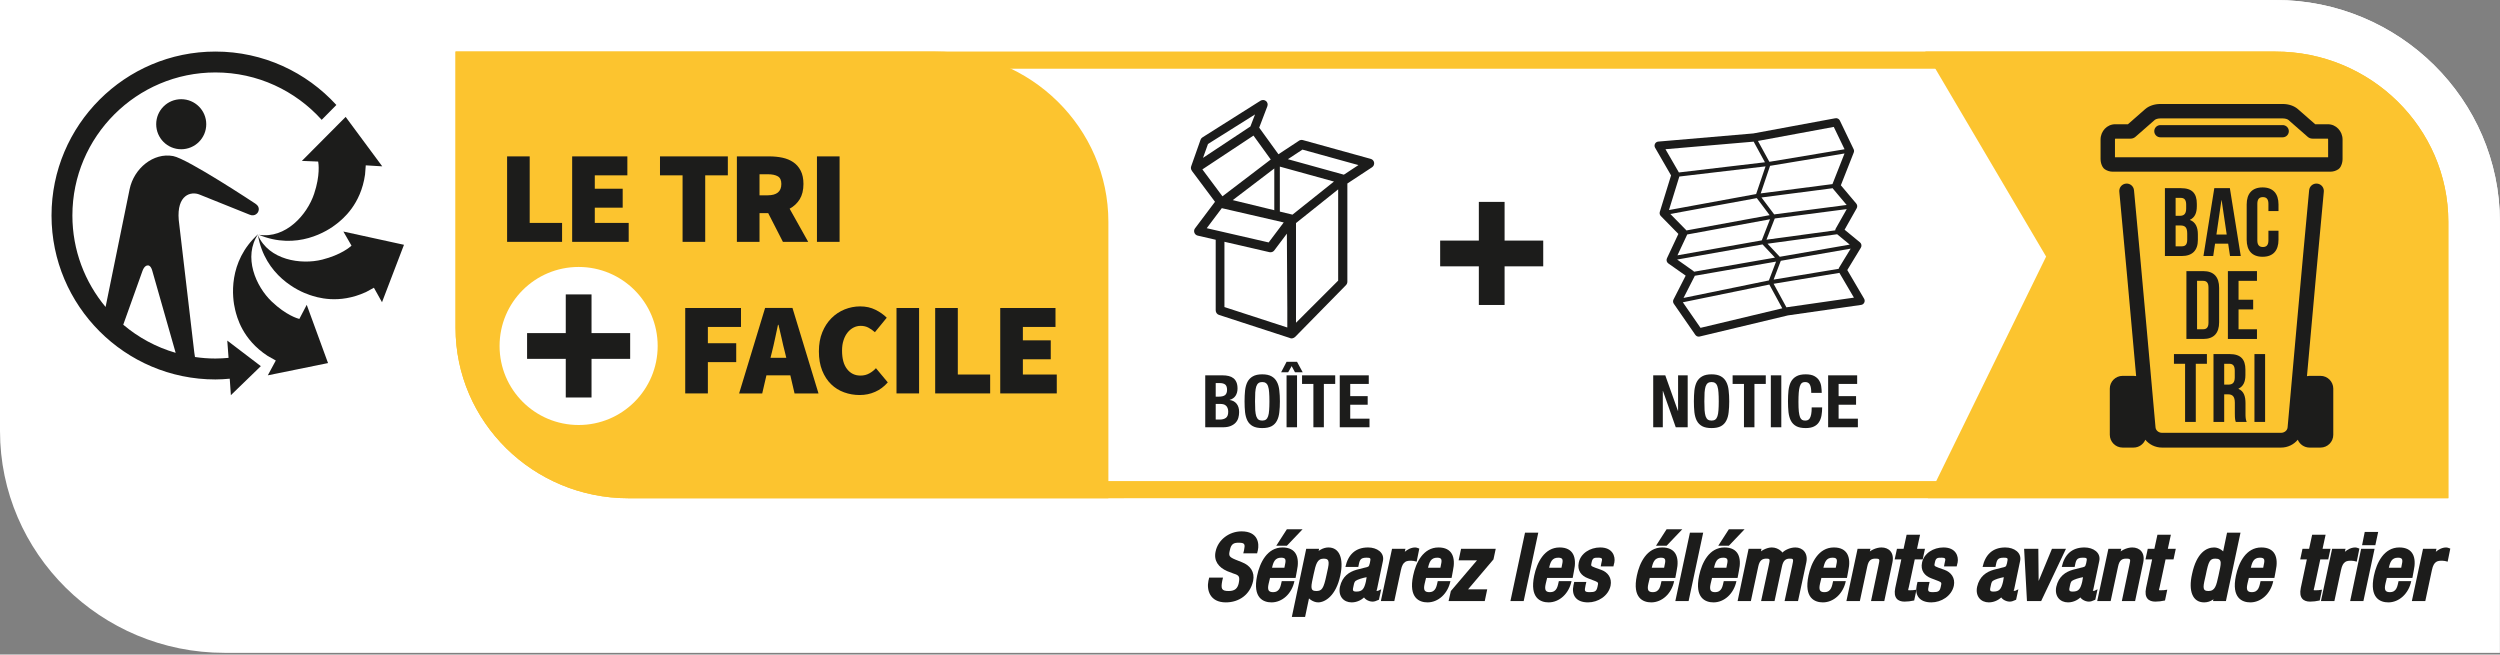<svg width="275" height="72" viewBox="0 0 275 72" fill="none" xmlns="http://www.w3.org/2000/svg">
<rect x="0" y="0" width="275" height="72" fill="#808080" stroke="none"/>
<g clip-path="url(#clip0_47_1556)">
<path d="M24.693 71.812C11.073 71.812 0 60.865 0 47.406V0H250.297C263.911 0 274.99 10.953 274.99 24.406V71.812" fill="white"/>
<path d="M24.693 60.474C11.073 60.474 0 49.526 0 36.068V0H250.297C263.911 0 274.99 10.948 274.99 24.406V60.474" fill="white"/>
<path d="M250.297 5.672H50.109V36.068C50.109 46.401 58.641 54.807 69.13 54.807L269.323 54.802V24.412C269.323 14.078 260.786 5.672 250.297 5.672Z" fill="white"/>
<path d="M267.432 52.917H69.13C59.682 52.917 52 45.359 52 36.068V7.562L250.297 7.557C259.745 7.557 267.432 15.12 267.432 24.412V52.917ZM250.297 5.672H50.109V36.068C50.109 46.401 58.641 54.807 69.13 54.807L269.318 54.802V24.412C269.318 14.078 260.786 5.672 250.297 5.672Z" fill="#FCC42F"/>
<path d="M169.755 29.297H165.505V33.547H162.672V29.297H158.417V26.464H162.672V22.208H165.505V26.464H169.755" fill="#1C1C1B"/>
<path d="M212.063 54.802L225.073 28.224L211.781 5.672H250.297C260.786 5.672 269.318 14.078 269.318 24.406V54.802" fill="#FCC42F"/>
<path d="M250.297 7.557H215.088L227.219 28.146L215.094 52.917H267.432V24.406C267.432 15.12 259.745 7.557 250.297 7.557Z" fill="#FCC42F"/>
<path d="M255.255 41.344H254.052C253.953 41.344 253.859 41.354 253.766 41.375C254.328 35.115 255.198 25.458 255.62 21.083C255.661 20.636 255.333 20.24 254.891 20.198C254.432 20.151 254.047 20.485 254.005 20.927C253.359 27.646 251.651 46.828 251.635 47.021C251.604 47.349 251.286 47.609 250.917 47.609H237.823C237.453 47.609 237.141 47.349 237.109 47.021C237.089 46.828 235.385 27.646 234.74 20.927C234.698 20.485 234.307 20.151 233.854 20.198C233.406 20.24 233.083 20.636 233.125 21.083C233.542 25.453 234.417 35.109 234.974 41.37C234.88 41.354 234.786 41.344 234.688 41.344H233.49C232.708 41.344 232.078 41.974 232.078 42.75V47.823C232.078 48.599 232.708 49.234 233.49 49.234H234.688C235.271 49.234 235.776 48.875 235.984 48.37C236.417 48.896 237.078 49.234 237.823 49.234H250.917C251.661 49.234 252.323 48.896 252.755 48.37C252.964 48.875 253.469 49.234 254.052 49.234H255.255C256.031 49.234 256.661 48.604 256.661 47.828V42.755C256.661 41.979 256.031 41.344 255.255 41.344Z" fill="#1C1C1B"/>
<path d="M239.318 24.802V27.094H239.99C240.38 27.094 240.594 26.917 240.594 26.36V25.708C240.594 25.016 240.37 24.802 239.839 24.802H239.318ZM239.318 21.766V23.74H239.776C240.214 23.74 240.479 23.547 240.479 22.948V22.531C240.479 22 240.297 21.766 239.88 21.766H239.318ZM241.651 22.417V22.682C241.651 23.448 241.417 23.932 240.896 24.177V24.198C241.521 24.443 241.766 24.995 241.766 25.787V26.391C241.766 27.542 241.161 28.162 239.99 28.162H238.141V20.698H239.911C241.13 20.698 241.651 21.266 241.651 22.417Z" fill="#1C1C1B"/>
<path d="M243.807 25.797H244.937L244.38 22.021H244.359L243.807 25.797ZM246.484 28.162H245.302L245.099 26.807H243.656L243.453 28.162H242.38L243.573 20.698H245.286" fill="#1C1C1B"/>
<path d="M250.635 25.38V26.37C250.635 27.568 250.036 28.245 248.885 28.245C247.734 28.245 247.135 27.568 247.135 26.37V22.49C247.135 21.297 247.734 20.615 248.885 20.615C250.036 20.615 250.635 21.297 250.635 22.49V23.214H249.526V22.417C249.526 21.88 249.292 21.682 248.917 21.682C248.547 21.682 248.307 21.88 248.307 22.417V26.448C248.307 26.979 248.547 27.172 248.917 27.172C249.292 27.172 249.526 26.979 249.526 26.448V25.38" fill="#1C1C1B"/>
<path d="M241.677 30.891V36.219H242.338C242.708 36.219 242.932 36.031 242.932 35.495V31.615C242.932 31.083 242.708 30.891 242.338 30.891H241.677ZM240.505 29.823H242.359C243.531 29.823 244.104 30.474 244.104 31.667V35.443C244.104 36.636 243.531 37.286 242.359 37.286H240.505" fill="#1C1C1B"/>
<path d="M246.24 32.969H247.849V34.036H246.24V36.219H248.266V37.286H245.068V29.823H248.266V30.891H246.24" fill="#1C1C1B"/>
<path d="M239.135 38.948H242.76V40.016H241.536V46.411H240.359V40.016H239.135" fill="#1C1C1B"/>
<path d="M244.661 40.016V42.307H245.12C245.557 42.307 245.823 42.115 245.823 41.521V40.781C245.823 40.25 245.641 40.016 245.224 40.016H244.661ZM245.938 46.411C245.875 46.219 245.833 46.099 245.833 45.495V44.323C245.833 43.63 245.599 43.375 245.068 43.375H244.661V46.411H243.484V38.948H245.255C246.474 38.948 246.995 39.516 246.995 40.667V41.25C246.995 42.021 246.75 42.51 246.229 42.755V42.776C246.813 43.021 247.005 43.578 247.005 44.354V45.505C247.005 45.87 247.016 46.135 247.135 46.411" fill="#1C1C1B"/>
<path d="M247.99 46.411H249.161V38.948H247.99V46.411Z" fill="#1C1C1B"/>
<path d="M256.094 17.302H232.646V15.354C232.646 15.287 232.677 15.255 232.672 15.25H234.37C234.563 15.25 234.745 15.182 234.891 15.057L237.021 13.193C237.115 13.115 237.344 13.026 237.635 13.026H251.104C251.396 13.026 251.63 13.115 251.724 13.193L253.854 15.057C254 15.182 254.182 15.25 254.375 15.25H256.073C256.063 15.255 256.094 15.287 256.094 15.354V17.302ZM256.073 13.667H254.672L252.766 12C252.359 11.646 251.755 11.438 251.104 11.438H237.635C236.99 11.438 236.385 11.646 235.974 12L234.073 13.667H232.672C231.781 13.667 231.062 14.422 231.062 15.354V17.495C231.062 17.792 231.135 18.088 231.281 18.344C231.344 18.458 231.427 18.552 231.536 18.625C231.797 18.797 232.094 18.885 232.401 18.885H256.344C256.646 18.885 256.948 18.797 257.208 18.625C257.313 18.552 257.401 18.458 257.464 18.344C257.604 18.088 257.682 17.792 257.682 17.495V15.354C257.682 14.422 256.958 13.667 256.073 13.667Z" fill="#1C1C1B"/>
<path d="M251.099 13.761H237.641C237.271 13.761 236.969 14.063 236.969 14.432C236.969 14.802 237.271 15.104 237.641 15.104H251.099C251.469 15.104 251.771 14.802 251.771 14.432C251.771 14.063 251.469 13.761 251.099 13.761Z" fill="#1C1C1B"/>
<path d="M102.896 5.672H50.109V36.068C50.109 46.401 58.641 54.807 69.13 54.807H121.922V24.412C121.922 14.078 113.385 5.672 102.896 5.672Z" fill="#FCC42F"/>
<path d="M63.651 29.365C58.844 29.365 54.953 33.255 54.953 38.057C54.953 42.859 58.844 46.75 63.651 46.75C68.453 46.75 72.344 42.859 72.344 38.057C72.344 33.255 68.453 29.365 63.651 29.365Z" fill="white"/>
<path d="M69.318 39.474H65.068V43.724H62.234V39.474H57.979V36.641H62.234V32.385H65.068V36.641H69.318" fill="#1C1C1B"/>
<path d="M55.781 26.604V17.203H58.266V24.521H61.828V26.604" fill="#1C1C1B"/>
<path d="M62.938 26.604V17.203H69.01V19.287H65.427V20.76H68.495V22.844H65.427V24.521H69.156V26.604" fill="#1C1C1B"/>
<path d="M75.083 26.604V19.287H72.599V17.203H80.062V19.287H77.573V26.604" fill="#1C1C1B"/>
<path d="M83.547 21.484H84.443C85.448 21.484 85.948 21.068 85.948 20.24C85.948 19.833 85.823 19.552 85.568 19.401C85.307 19.245 84.938 19.167 84.443 19.167H83.547V21.484ZM81.057 26.604V17.203H84.615C85.12 17.203 85.599 17.25 86.057 17.344C86.516 17.443 86.911 17.604 87.255 17.838C87.599 18.068 87.87 18.38 88.073 18.771C88.276 19.162 88.38 19.651 88.38 20.24C88.38 20.912 88.24 21.474 87.969 21.917C87.693 22.359 87.323 22.708 86.859 22.958L88.901 26.604H86.12L84.505 23.448H83.547V26.604" fill="#1C1C1B"/>
<path d="M89.865 26.604H92.354V17.203H89.865V26.604Z" fill="#1C1C1B"/>
<path d="M75.375 43.276V33.88H81.51V35.964H77.865V37.755H80.984V39.833H77.865V43.276" fill="#1C1C1B"/>
<path d="M84.917 38.708L84.755 39.359H86.49L86.333 38.708C86.213 38.255 86.099 37.766 85.984 37.234C85.87 36.703 85.755 36.203 85.635 35.729H85.578C85.474 36.208 85.365 36.714 85.255 37.24C85.146 37.766 85.031 38.255 84.917 38.708ZM81.302 43.281L84.161 33.875H87.172L90.036 43.281H87.401L86.937 41.286H84.307L83.844 43.281" fill="#1C1C1B"/>
<path d="M94.562 43.453C93.963 43.453 93.396 43.354 92.849 43.156C92.302 42.958 91.828 42.661 91.417 42.261C91.005 41.859 90.682 41.359 90.438 40.755C90.198 40.151 90.078 39.453 90.078 38.651C90.078 37.859 90.203 37.161 90.453 36.547C90.703 35.932 91.042 35.417 91.458 35C91.88 34.578 92.359 34.261 92.906 34.036C93.453 33.818 94.021 33.703 94.62 33.703C95.245 33.703 95.807 33.828 96.297 34.073C96.792 34.318 97.203 34.609 97.542 34.948L96.24 36.542C96.01 36.339 95.771 36.172 95.526 36.042C95.281 35.911 94.995 35.844 94.677 35.844C94.396 35.844 94.135 35.906 93.891 36.031C93.646 36.156 93.427 36.339 93.24 36.568C93.052 36.802 92.901 37.083 92.792 37.422C92.677 37.761 92.625 38.141 92.625 38.563C92.625 39.453 92.807 40.13 93.182 40.604C93.552 41.078 94.042 41.313 94.646 41.313C95.016 41.313 95.338 41.234 95.625 41.073C95.912 40.917 96.151 40.724 96.354 40.5L97.656 42.063C97.25 42.526 96.787 42.875 96.26 43.104C95.734 43.339 95.172 43.453 94.562 43.453Z" fill="#1C1C1B"/>
<path d="M98.615 43.276H101.099V33.88H98.615V43.276Z" fill="#1C1C1B"/>
<path d="M102.87 43.276V33.88H105.359V41.198H108.917V43.276" fill="#1C1C1B"/>
<path d="M110.026 43.276V33.88H116.104V35.964H112.516V37.438H115.583V39.521H112.516V41.198H116.245V43.276" fill="#1C1C1B"/>
<path d="M28.401 25.75C26.708 28.24 28.146 31.516 29.896 33.177C31.484 34.688 32.76 35.042 32.927 35.083L33.74 33.531L36.083 39.938L29.458 41.286L30.338 39.656L29.443 39.151C26.651 37.333 26.062 34.865 25.87 34.094C25.537 32.766 25.042 28.797 28.401 25.75Z" fill="#1C1C1B"/>
<path d="M28.37 25.859C29.573 28.615 33.109 29.146 35.448 28.557C37.516 28.031 38.5 27.177 38.667 27.021L38.656 27.005L37.771 25.469L44.438 26.927L42.021 33.245L41.13 31.651L40.26 32.125C37.234 33.516 34.828 32.698 34.073 32.448C32.776 32.021 29.151 30.323 28.37 25.859Z" fill="#1C1C1B"/>
<path d="M40.156 19.198C39.693 22.495 37.708 24.078 37.089 24.578C36.026 25.443 32.641 27.573 28.458 25.823C31.432 26.297 33.792 23.609 34.552 21.323C35.239 19.276 35.036 17.974 35 17.776L34.974 17.771L33.208 17.698L38.021 12.859L42.047 18.297L40.234 18.188" fill="#1C1C1B"/>
<path fill-rule="evenodd" clip-rule="evenodd" d="M19.932 16.417C18.411 16.417 17.182 15.188 17.182 13.662C17.182 12.141 18.411 10.912 19.932 10.912C21.453 10.912 22.688 12.141 22.688 13.662C22.688 15.188 21.453 16.417 19.932 16.417Z" fill="#1C1C1B"/>
<path d="M15.672 29.802C15.906 29.156 16.255 29.198 16.255 29.198C16.255 29.198 16.573 29.13 16.75 29.781L19.323 38.812C17.177 38.193 15.219 37.125 13.557 35.719L15.672 29.802ZM23.698 5.672C13.755 5.672 5.667 13.76 5.667 23.703C5.667 33.646 13.755 41.74 23.698 41.74C24.229 41.74 24.755 41.703 25.271 41.656L25.396 43.469L28.693 40.276L25 37.464L25.141 39.365C24.667 39.406 24.188 39.438 23.698 39.438C22.932 39.438 22.182 39.38 21.448 39.271L21.375 38.797L19.661 24.198C19.427 21.438 21 21 21.974 21.412L27.443 23.609C28.068 23.88 28.37 23.354 28.37 23.354C28.37 23.354 28.724 22.807 28.088 22.401C28.088 22.401 20.635 17.463 19.047 17.167C16.88 16.76 14.739 18.516 14.26 20.802L11.614 33.766C9.338 31.037 7.963 27.531 7.963 23.703C7.963 15.031 15.021 7.969 23.698 7.969C28.333 7.969 32.505 9.984 35.385 13.182L37 11.547C33.703 7.938 28.958 5.672 23.698 5.672Z" fill="#1C1C1B"/>
<path d="M132.968 63.72L132.927 63.887C132.718 64.887 133.072 66.262 134.843 66.262C136.281 66.262 137.51 65.428 137.843 63.908C138.052 62.928 137.531 62.199 136.614 61.845L135.885 61.553C135.197 61.262 135.135 61.137 135.281 60.533C135.427 59.783 135.76 59.699 136.26 59.699C136.968 59.699 136.968 59.887 136.843 60.533L136.76 60.866H138.281L138.364 60.533C138.531 59.783 138.385 58.449 136.572 58.449C135.218 58.449 133.989 59.366 133.718 60.658C133.489 61.678 134.031 62.408 134.989 62.824L135.697 63.095C136.302 63.283 136.406 63.408 136.26 64.158C136.135 64.699 135.864 65.012 135.156 65.012C134.364 65.012 134.281 64.762 134.447 63.887L134.531 63.533H133.01L132.968 63.72Z" fill="#1C1C1B"/>
<path d="M142.554 63.366L142.658 62.803C142.992 61.303 142.575 60.22 141.075 60.22C139.387 60.22 138.575 61.908 138.283 63.324C137.762 65.803 138.992 66.262 139.867 66.262C141.033 66.262 142.096 65.324 142.387 63.928H140.992C140.867 64.449 140.804 65.137 140.033 65.137C139.221 65.137 139.512 64.408 139.679 63.678L139.7 63.574H142.512L142.554 63.366ZM139.887 62.637L139.908 62.533C140.054 61.824 140.242 61.345 140.929 61.345C141.533 61.345 141.45 61.658 141.304 62.345L141.283 62.449H139.929L139.887 62.637ZM140.742 60.033H141.554L143.283 58.22H141.554L140.387 60.033H140.742Z" fill="#1C1C1B"/>
<path d="M142.33 67.866H143.559L144.059 65.491H143.767C143.83 65.783 144.413 66.262 144.997 66.262C145.726 66.262 146.955 65.574 147.434 63.303C147.83 61.449 147.351 60.22 146.122 60.22C145.538 60.22 144.934 60.595 144.642 61.012H144.955L145.101 60.366H143.684L142.101 67.866H142.33ZM144.497 63.178C144.747 62.033 144.892 61.449 145.622 61.449C146.372 61.449 146.184 62.033 145.913 63.262C145.601 64.741 145.413 65.012 144.788 65.012C144.038 65.012 144.226 64.47 144.497 63.178Z" fill="#1C1C1B"/>
<path d="M152.119 61.72C152.327 60.783 151.452 60.22 150.494 60.22C149.077 60.22 148.286 61.033 147.994 62.366H149.411C149.557 61.658 149.577 61.345 150.307 61.345C150.869 61.345 150.765 61.449 150.682 61.949C150.577 62.408 150.494 62.345 150.098 62.449L149.202 62.678C148.432 62.908 147.661 63.366 147.39 64.553C147.182 65.595 147.807 66.262 148.682 66.262C149.307 66.262 149.911 65.949 150.265 65.47H149.973C149.932 65.803 150.494 66.178 150.973 66.178C151.182 66.178 151.369 66.116 151.682 65.97L151.932 64.824C151.494 65.053 151.557 64.991 151.494 64.991C151.327 64.991 151.432 65.012 151.473 64.803L152.119 61.72ZM150.244 63.991C150.057 64.783 149.848 65.074 149.202 65.074C148.744 65.074 148.786 64.908 148.89 64.449C148.973 64.053 148.994 63.928 149.327 63.783C149.682 63.616 150.432 63.449 150.327 63.512L150.244 63.991Z" fill="#1C1C1B"/>
<path d="M152.145 66.116H153.374L154.103 62.699C154.312 61.699 154.749 61.678 155.249 61.678C155.416 61.678 155.624 61.72 155.832 61.783L156.124 60.345C155.853 60.241 155.791 60.22 155.666 60.22C155.062 60.22 154.437 60.658 154.103 61.199H154.416L154.603 60.366H153.124L151.895 66.116H152.145Z" fill="#1C1C1B"/>
<path d="M159.714 63.366L159.818 62.803C160.152 61.303 159.735 60.22 158.235 60.22C156.547 60.22 155.735 61.908 155.443 63.324C154.922 65.803 156.152 66.262 157.027 66.262C158.193 66.262 159.256 65.324 159.547 63.928H158.152C158.027 64.449 157.964 65.137 157.193 65.137C156.381 65.137 156.672 64.408 156.839 63.678L156.86 63.574H159.672L159.714 63.366ZM157.047 62.637L157.068 62.533C157.214 61.824 157.402 61.345 158.089 61.345C158.693 61.345 158.61 61.658 158.464 62.345L158.443 62.449H157.089L157.047 62.637Z" fill="#1C1C1B"/>
<path d="M159.594 66.116H163.323L163.594 64.824H161.49L164.281 61.533L164.531 60.366H160.719L160.448 61.637H162.469L159.594 65.012L159.344 66.116H159.594Z" fill="#1C1C1B"/>
<path d="M166.377 66.116H167.606L169.21 58.595H167.752L166.147 66.116H166.377Z" fill="#1C1C1B"/>
<path d="M173.034 63.366L173.138 62.803C173.472 61.303 173.055 60.22 171.555 60.22C169.867 60.22 169.055 61.908 168.763 63.324C168.242 65.803 169.472 66.262 170.347 66.262C171.513 66.262 172.576 65.324 172.867 63.928H171.472C171.347 64.449 171.284 65.137 170.513 65.137C169.701 65.137 169.992 64.408 170.159 63.678L170.18 63.574H172.992L173.034 63.366ZM170.367 62.637L170.388 62.533C170.534 61.824 170.722 61.345 171.409 61.345C172.013 61.345 171.93 61.658 171.784 62.345L171.763 62.449H170.409L170.367 62.637Z" fill="#1C1C1B"/>
<path d="M177.518 62.116L177.581 61.866C177.706 61.199 177.393 60.22 176.018 60.22C174.914 60.22 173.872 60.866 173.664 61.887C173.477 62.741 173.935 63.345 174.685 63.616L175.497 63.928C175.852 64.074 175.81 64.137 175.727 64.533C175.622 65.033 175.456 65.137 174.872 65.137C174.247 65.137 174.289 64.991 174.414 64.366L174.497 64.012H173.164L173.081 64.387C172.852 65.428 173.331 66.262 174.685 66.262C175.768 66.262 176.914 65.574 177.164 64.428C177.331 63.574 176.872 62.949 176.122 62.678L175.477 62.449C174.956 62.241 174.997 62.262 175.081 61.845C175.185 61.345 175.393 61.345 175.81 61.345C176.372 61.345 176.227 61.553 176.143 61.97L176.081 62.303H177.477L177.518 62.116Z" fill="#1C1C1B"/>
<path d="M184.324 63.366L184.428 62.803C184.762 61.303 184.345 60.22 182.845 60.22C181.157 60.22 180.345 61.908 180.053 63.324C179.532 65.803 180.762 66.262 181.637 66.262C182.803 66.262 183.866 65.324 184.157 63.928H182.762C182.637 64.449 182.574 65.137 181.803 65.137C180.991 65.137 181.282 64.408 181.449 63.678L181.47 63.574H184.282L184.324 63.366ZM181.657 62.637L181.678 62.533C181.824 61.824 182.012 61.345 182.699 61.345C183.303 61.345 183.22 61.658 183.074 62.345L183.053 62.449H181.699L181.657 62.637ZM182.512 60.033H183.324L185.053 58.22H183.324L182.157 60.033H182.512Z" fill="#1C1C1B"/>
<path d="M184.517 66.116H185.746L187.35 58.595H185.892L184.287 66.116H184.517Z" fill="#1C1C1B"/>
<path d="M191.174 63.366L191.278 62.803C191.612 61.303 191.195 60.22 189.695 60.22C188.007 60.22 187.195 61.908 186.903 63.324C186.382 65.803 187.612 66.262 188.487 66.262C189.653 66.262 190.716 65.324 191.007 63.928H189.612C189.487 64.449 189.424 65.137 188.653 65.137C187.841 65.137 188.132 64.408 188.299 63.678L188.32 63.574H191.132L191.174 63.366ZM188.507 62.637L188.528 62.533C188.674 61.824 188.862 61.345 189.549 61.345C190.153 61.345 190.07 61.658 189.924 62.345L189.903 62.449H188.549L188.507 62.637ZM189.362 60.033H190.174L191.903 58.22H190.174L189.007 60.033H189.362Z" fill="#1C1C1B"/>
<path d="M191.367 66.116H192.596L193.408 62.324C193.554 61.616 193.867 61.449 194.304 61.449C194.742 61.449 194.7 61.533 194.554 62.241L193.721 66.116H195.2L196.012 62.324C196.158 61.616 196.45 61.449 196.887 61.449C197.325 61.449 197.283 61.533 197.137 62.241L196.304 66.116H197.783L198.7 61.845C198.908 60.803 198.262 60.22 197.492 60.22C196.846 60.22 196.242 60.574 196.075 60.783C196.075 60.783 195.658 60.22 194.887 60.22C194.367 60.22 193.658 60.574 193.325 60.991H193.637L193.762 60.366H192.346L191.137 66.116H191.367Z" fill="#1C1C1B"/>
<path d="M203.204 63.366L203.308 62.803C203.642 61.303 203.225 60.22 201.725 60.22C200.037 60.22 199.225 61.908 198.933 63.324C198.412 65.803 199.642 66.262 200.517 66.262C201.683 66.262 202.746 65.324 203.037 63.928H201.642C201.517 64.449 201.454 65.137 200.683 65.137C199.871 65.137 200.162 64.408 200.329 63.678L200.35 63.574H203.162L203.204 63.366ZM200.537 62.637L200.558 62.533C200.704 61.824 200.892 61.345 201.579 61.345C202.183 61.345 202.1 61.658 201.954 62.345L201.933 62.449H200.579L200.537 62.637Z" fill="#1C1C1B"/>
<path d="M203.355 66.116H204.584L205.397 62.324C205.542 61.616 205.834 61.449 206.292 61.449C206.834 61.449 206.772 61.533 206.626 62.241L205.813 66.116H207.272L208.167 61.866C208.397 60.783 207.772 60.22 206.959 60.22C206.355 60.22 205.647 60.574 205.313 60.991H205.605L205.751 60.366H204.334L203.105 66.116H203.355Z" fill="#1C1C1B"/>
<path d="M208.644 61.533H209.144L208.477 64.678C208.248 65.783 208.769 66.178 209.498 66.178C209.852 66.178 210.144 66.137 210.561 66.053L210.811 64.866C210.457 64.928 210.332 64.928 210.165 64.928C209.79 64.928 209.894 64.97 209.977 64.553L210.623 61.533H211.498L211.748 60.366H210.873L211.207 58.824H209.727L209.394 60.366H208.665L208.415 61.533H208.644Z" fill="#1C1C1B"/>
<path d="M215.278 62.116L215.341 61.866C215.466 61.199 215.153 60.22 213.778 60.22C212.674 60.22 211.632 60.866 211.424 61.887C211.237 62.741 211.695 63.345 212.445 63.616L213.257 63.928C213.612 64.074 213.57 64.137 213.487 64.533C213.382 65.033 213.216 65.137 212.632 65.137C212.007 65.137 212.049 64.991 212.174 64.366L212.257 64.012H210.924L210.841 64.387C210.612 65.428 211.091 66.262 212.445 66.262C213.528 66.262 214.674 65.574 214.924 64.428C215.091 63.574 214.632 62.949 213.882 62.678L213.237 62.449C212.716 62.241 212.757 62.262 212.841 61.845C212.945 61.345 213.153 61.345 213.57 61.345C214.132 61.345 213.987 61.553 213.903 61.97L213.841 62.303H215.237L215.278 62.116Z" fill="#1C1C1B"/>
<path d="M222.209 61.72C222.417 60.783 221.542 60.22 220.584 60.22C219.167 60.22 218.376 61.033 218.084 62.366H219.501C219.646 61.658 219.667 61.345 220.396 61.345C220.959 61.345 220.855 61.449 220.771 61.949C220.667 62.408 220.584 62.345 220.188 62.449L219.292 62.678C218.521 62.908 217.751 63.366 217.48 64.553C217.271 65.595 217.896 66.262 218.771 66.262C219.396 66.262 220.001 65.949 220.355 65.47H220.063C220.021 65.803 220.584 66.178 221.063 66.178C221.271 66.178 221.459 66.116 221.771 65.97L222.021 64.824C221.584 65.053 221.646 64.991 221.584 64.991C221.417 64.991 221.521 65.012 221.563 64.803L222.209 61.72ZM220.334 63.991C220.146 64.783 219.938 65.074 219.292 65.074C218.834 65.074 218.876 64.908 218.98 64.449C219.063 64.053 219.084 63.928 219.417 63.783C219.771 63.616 220.521 63.449 220.417 63.512L220.334 63.991Z" fill="#1C1C1B"/>
<path d="M223.153 66.116H224.528L227.257 60.366H225.716L223.966 64.595H224.257L224.216 60.366H222.653L222.966 66.116H223.153Z" fill="#1C1C1B"/>
<path d="M230.918 61.72C231.127 60.783 230.252 60.22 229.293 60.22C227.877 60.22 227.085 61.033 226.793 62.366H228.21C228.356 61.658 228.377 61.345 229.106 61.345C229.668 61.345 229.564 61.449 229.481 61.949C229.377 62.408 229.293 62.345 228.898 62.449L228.002 62.678C227.231 62.908 226.46 63.366 226.189 64.553C225.981 65.595 226.606 66.262 227.481 66.262C228.106 66.262 228.71 65.949 229.064 65.47H228.773C228.731 65.803 229.293 66.178 229.773 66.178C229.981 66.178 230.168 66.116 230.481 65.97L230.731 64.824C230.293 65.053 230.356 64.991 230.293 64.991C230.127 64.991 230.231 65.012 230.273 64.803L230.918 61.72ZM229.043 63.991C228.856 64.783 228.648 65.074 228.002 65.074C227.543 65.074 227.585 64.908 227.689 64.449C227.773 64.053 227.793 63.928 228.127 63.783C228.481 63.616 229.231 63.449 229.127 63.512L229.043 63.991Z" fill="#1C1C1B"/>
<path d="M230.944 66.116H232.173L232.986 62.324C233.132 61.616 233.423 61.449 233.882 61.449C234.423 61.449 234.361 61.533 234.215 62.241L233.402 66.116H234.861L235.757 61.866C235.986 60.783 235.361 60.22 234.548 60.22C233.944 60.22 233.236 60.574 232.902 60.991H233.194L233.34 60.366H231.923L230.694 66.116H230.944Z" fill="#1C1C1B"/>
<path d="M236.233 61.533H236.733L236.067 64.678C235.837 65.783 236.358 66.178 237.087 66.178C237.442 66.178 237.733 66.137 238.15 66.053L238.4 64.866C238.046 64.928 237.921 64.928 237.754 64.928C237.379 64.928 237.483 64.97 237.567 64.553L238.212 61.533H239.087L239.337 60.366H238.462L238.796 58.824H237.317L236.983 60.366H236.254L236.004 61.533H236.233Z" fill="#1C1C1B"/>
<path d="M243.684 66.116H244.851L246.455 58.595H244.976L244.476 60.991H244.767C244.705 60.699 244.142 60.22 243.559 60.22C242.726 60.22 241.622 60.783 241.122 63.158C240.705 65.012 241.184 66.262 242.455 66.262C243.226 66.262 243.726 65.762 243.913 65.449H243.58L243.434 66.116H243.684ZM244.038 63.303C243.788 64.449 243.663 65.012 242.913 65.012C242.163 65.012 242.372 64.428 242.642 63.22C242.934 61.762 243.08 61.449 243.684 61.449C244.517 61.449 244.309 62.012 244.038 63.303Z" fill="#1C1C1B"/>
<path d="M250.223 63.366L250.327 62.803C250.661 61.303 250.244 60.22 248.744 60.22C247.057 60.22 246.244 61.908 245.952 63.324C245.432 65.803 246.661 66.262 247.536 66.262C248.702 66.262 249.765 65.324 250.057 63.928H248.661C248.536 64.449 248.473 65.137 247.702 65.137C246.89 65.137 247.182 64.408 247.348 63.678L247.369 63.574H250.182L250.223 63.366ZM247.557 62.637L247.577 62.533C247.723 61.824 247.911 61.345 248.598 61.345C249.202 61.345 249.119 61.658 248.973 62.345L248.952 62.449H247.598L247.557 62.637Z" fill="#1C1C1B"/>
<path d="M253.253 61.533H253.753L253.086 64.678C252.857 65.783 253.378 66.178 254.107 66.178C254.461 66.178 254.753 66.137 255.17 66.053L255.42 64.866C255.066 64.928 254.941 64.928 254.774 64.928C254.399 64.928 254.503 64.97 254.586 64.553L255.232 61.533H256.107L256.357 60.366H255.482L255.816 58.824H254.336L254.003 60.366H253.274L253.024 61.533H253.253Z" fill="#1C1C1B"/>
<path d="M255.554 66.116H256.783L257.513 62.699C257.721 61.699 258.158 61.678 258.658 61.678C258.825 61.678 259.033 61.72 259.242 61.783L259.533 60.345C259.263 60.241 259.2 60.22 259.075 60.22C258.471 60.22 257.846 60.658 257.513 61.199H257.825L258.013 60.366H256.533L255.304 66.116H255.554Z" fill="#1C1C1B"/>
<path d="M258.746 66.116H259.975L261.204 60.366H259.725L258.517 66.116H258.746ZM260.058 59.97H261.287L261.6 58.512H260.121L259.829 59.97H260.058Z" fill="#1C1C1B"/>
<path d="M265.403 63.366L265.507 62.803C265.841 61.303 265.424 60.22 263.924 60.22C262.237 60.22 261.424 61.908 261.132 63.324C260.612 65.803 261.841 66.262 262.716 66.262C263.882 66.262 264.945 65.324 265.237 63.928H263.841C263.716 64.449 263.653 65.137 262.882 65.137C262.07 65.137 262.362 64.408 262.528 63.678L262.549 63.574H265.362L265.403 63.366ZM262.737 62.637L262.757 62.533C262.903 61.824 263.091 61.345 263.778 61.345C264.382 61.345 264.299 61.658 264.153 62.345L264.132 62.449H262.778L262.737 62.637Z" fill="#1C1C1B"/>
<path d="M265.554 66.116H266.783L267.513 62.699C267.721 61.699 268.158 61.678 268.658 61.678C268.825 61.678 269.033 61.72 269.242 61.783L269.533 60.345C269.263 60.241 269.2 60.22 269.075 60.22C268.471 60.22 267.846 60.658 267.513 61.199H267.825L268.013 60.366H266.533L265.304 66.116H265.554Z" fill="#1C1C1B"/>
<path d="M133.728 46.152H134.176C134.453 46.152 134.677 46.091 134.848 45.968C135.018 45.845 135.104 45.619 135.104 45.288C135.104 45.123 135.08 44.987 135.032 44.88C134.989 44.768 134.928 44.68 134.848 44.616C134.773 44.547 134.682 44.499 134.576 44.472C134.469 44.445 134.352 44.432 134.224 44.432H133.728V46.152ZM133.728 43.632H134.056C134.376 43.632 134.608 43.576 134.752 43.464C134.901 43.347 134.976 43.152 134.976 42.88C134.976 42.608 134.909 42.416 134.776 42.304C134.642 42.192 134.432 42.136 134.144 42.136H133.728V43.632ZM132.576 41.288H134.504C134.738 41.288 134.954 41.312 135.152 41.36C135.354 41.408 135.528 41.488 135.672 41.6C135.816 41.712 135.928 41.861 136.008 42.048C136.088 42.235 136.128 42.464 136.128 42.736C136.128 43.045 136.056 43.312 135.912 43.536C135.768 43.755 135.552 43.904 135.264 43.984V44C135.584 44.043 135.837 44.179 136.024 44.408C136.21 44.637 136.304 44.944 136.304 45.328C136.304 45.552 136.274 45.765 136.216 45.968C136.157 46.171 136.056 46.349 135.912 46.504C135.773 46.653 135.589 46.773 135.36 46.864C135.136 46.955 134.856 47 134.52 47H132.576V41.288ZM138.053 44.144C138.053 44.528 138.061 44.856 138.077 45.128C138.098 45.395 138.136 45.613 138.189 45.784C138.248 45.949 138.328 46.072 138.429 46.152C138.536 46.227 138.674 46.264 138.845 46.264C139.016 46.264 139.152 46.227 139.253 46.152C139.36 46.072 139.44 45.949 139.493 45.784C139.552 45.613 139.589 45.395 139.605 45.128C139.626 44.856 139.637 44.528 139.637 44.144C139.637 43.76 139.626 43.435 139.605 43.168C139.589 42.901 139.552 42.683 139.493 42.512C139.44 42.341 139.36 42.219 139.253 42.144C139.152 42.064 139.016 42.024 138.845 42.024C138.674 42.024 138.536 42.064 138.429 42.144C138.328 42.219 138.248 42.341 138.189 42.512C138.136 42.683 138.098 42.901 138.077 43.168C138.061 43.435 138.053 43.76 138.053 44.144ZM136.901 44.144C136.901 43.712 136.92 43.315 136.957 42.952C137 42.584 137.088 42.269 137.221 42.008C137.36 41.747 137.557 41.544 137.813 41.4C138.069 41.251 138.413 41.176 138.845 41.176C139.277 41.176 139.621 41.251 139.877 41.4C140.133 41.544 140.328 41.747 140.461 42.008C140.6 42.269 140.688 42.584 140.725 42.952C140.768 43.315 140.789 43.712 140.789 44.144C140.789 44.581 140.768 44.981 140.725 45.344C140.688 45.707 140.6 46.019 140.461 46.28C140.328 46.541 140.133 46.741 139.877 46.88C139.621 47.019 139.277 47.088 138.845 47.088C138.413 47.088 138.069 47.019 137.813 46.88C137.557 46.741 137.36 46.541 137.221 46.28C137.088 46.019 137 45.707 136.957 45.344C136.92 44.981 136.901 44.581 136.901 44.144ZM141.522 39.8H142.674L143.298 40.952H142.45L142.082 40.272L141.698 40.952H140.922L141.522 39.8ZM141.522 47V41.288H142.674V47H141.522ZM146.873 41.288V42.232H145.625V47H144.473V42.232H143.225V41.288H146.873ZM150.565 41.288V42.232H148.525V43.576H150.445V44.52H148.525V46.056H150.645V47H147.373V41.288H150.565Z" fill="#1C1C1B"/>
<path d="M183.181 41.288L184.573 45.2H184.589V41.288H185.645V47H184.333L182.925 43H182.909V47H181.853V41.288H183.181ZM187.479 44.144C187.479 44.528 187.487 44.856 187.503 45.128C187.524 45.395 187.562 45.613 187.615 45.784C187.674 45.949 187.754 46.072 187.855 46.152C187.962 46.227 188.1 46.264 188.271 46.264C188.442 46.264 188.578 46.227 188.679 46.152C188.786 46.072 188.866 45.949 188.919 45.784C188.978 45.613 189.015 45.395 189.031 45.128C189.052 44.856 189.063 44.528 189.063 44.144C189.063 43.76 189.052 43.435 189.031 43.168C189.015 42.901 188.978 42.683 188.919 42.512C188.866 42.341 188.786 42.219 188.679 42.144C188.578 42.064 188.442 42.024 188.271 42.024C188.1 42.024 187.962 42.064 187.855 42.144C187.754 42.219 187.674 42.341 187.615 42.512C187.562 42.683 187.524 42.901 187.503 43.168C187.487 43.435 187.479 43.76 187.479 44.144ZM186.327 44.144C186.327 43.712 186.346 43.315 186.383 42.952C186.426 42.584 186.514 42.269 186.647 42.008C186.786 41.747 186.983 41.544 187.239 41.4C187.495 41.251 187.839 41.176 188.271 41.176C188.703 41.176 189.047 41.251 189.303 41.4C189.559 41.544 189.754 41.747 189.887 42.008C190.026 42.269 190.114 42.584 190.151 42.952C190.194 43.315 190.215 43.712 190.215 44.144C190.215 44.581 190.194 44.981 190.151 45.344C190.114 45.707 190.026 46.019 189.887 46.28C189.754 46.541 189.559 46.741 189.303 46.88C189.047 47.019 188.703 47.088 188.271 47.088C187.839 47.088 187.495 47.019 187.239 46.88C186.983 46.741 186.786 46.541 186.647 46.28C186.514 46.019 186.426 45.707 186.383 45.344C186.346 44.981 186.327 44.581 186.327 44.144ZM194.236 41.288V42.232H192.988V47H191.836V42.232H190.588V41.288H194.236ZM194.792 47V41.288H195.944V47H194.792ZM199.238 43.216C199.238 42.8 199.188 42.499 199.086 42.312C198.99 42.12 198.812 42.024 198.55 42.024C198.406 42.024 198.286 42.064 198.19 42.144C198.1 42.219 198.028 42.344 197.974 42.52C197.921 42.691 197.884 42.917 197.862 43.2C197.841 43.477 197.83 43.819 197.83 44.224C197.83 44.656 197.844 45.005 197.87 45.272C197.902 45.539 197.948 45.747 198.006 45.896C198.07 46.04 198.148 46.139 198.238 46.192C198.334 46.24 198.444 46.264 198.566 46.264C198.668 46.264 198.761 46.248 198.846 46.216C198.937 46.179 199.014 46.109 199.078 46.008C199.142 45.901 199.193 45.755 199.23 45.568C199.268 45.376 199.286 45.125 199.286 44.816H200.438C200.438 45.125 200.414 45.419 200.366 45.696C200.318 45.973 200.228 46.216 200.094 46.424C199.966 46.632 199.782 46.795 199.542 46.912C199.308 47.029 199.001 47.088 198.622 47.088C198.19 47.088 197.846 47.019 197.59 46.88C197.334 46.741 197.137 46.541 196.998 46.28C196.865 46.019 196.777 45.707 196.734 45.344C196.697 44.981 196.678 44.581 196.678 44.144C196.678 43.712 196.697 43.315 196.734 42.952C196.777 42.584 196.865 42.269 196.998 42.008C197.137 41.747 197.334 41.544 197.59 41.4C197.846 41.251 198.19 41.176 198.622 41.176C199.033 41.176 199.356 41.243 199.59 41.376C199.83 41.509 200.009 41.68 200.126 41.888C200.244 42.091 200.316 42.312 200.342 42.552C200.374 42.787 200.39 43.008 200.39 43.216H199.238ZM204.287 41.288V42.232H202.247V43.576H204.167V44.52H202.247V46.056H204.367V47H201.095V41.288H204.287Z" fill="#1C1C1B"/>
<path d="M141.667 17.511L143.269 16.456L149.428 18.16L147.826 19.215L141.667 17.511ZM137.545 13.911L132.33 17.366L132.881 15.837L138.054 12.587L137.545 13.911ZM134.47 21.594L132.262 18.634L137.883 14.914L139.783 17.545L134.47 21.594ZM142.171 23.61L140.783 23.273V18.327L146.737 19.971L142.175 23.61C142.175 23.61 142.175 23.61 142.171 23.61ZM134.398 22.897L141.21 24.469L139.553 26.668L132.74 25.101L134.398 22.897ZM135.602 22.013L140.172 18.532V23.123L135.602 22.013ZM134.688 26.596L139.647 27.74C139.685 27.745 139.724 27.749 139.762 27.749C139.924 27.749 140.074 27.672 140.168 27.548L141.556 25.703L141.603 33.886V36.026L134.688 33.776V26.596ZM147.198 20.83V30.867L142.56 35.501V24.537L147.198 20.83ZM151.153 17.887C151.123 17.691 150.978 17.528 150.781 17.477L143.316 15.41C143.175 15.371 143.021 15.393 142.897 15.474L140.629 16.969L138.511 14.039L139.408 11.69C139.489 11.485 139.429 11.25 139.258 11.113C139.091 10.976 138.844 10.964 138.66 11.075L132.271 15.111C132.172 15.171 132.1 15.26 132.061 15.371L131.028 18.297C130.972 18.459 131.002 18.634 131.1 18.771C131.109 18.784 131.113 18.801 131.122 18.814L133.65 22.197L131.455 25.114C131.348 25.25 131.322 25.43 131.382 25.596C131.438 25.754 131.579 25.878 131.745 25.917L133.727 26.374V34.134C133.727 34.365 133.872 34.57 134.082 34.638L141.872 37.175C141.889 37.184 141.906 37.192 141.923 37.201C141.974 37.218 142.026 37.227 142.077 37.227H142.094C142.103 37.227 142.107 37.222 142.115 37.222C142.12 37.222 142.128 37.222 142.132 37.222C142.137 37.222 142.145 37.218 142.15 37.218C142.197 37.209 142.244 37.197 142.286 37.175C142.308 37.167 142.325 37.154 142.346 37.141C142.355 37.137 142.367 37.133 142.376 37.128C142.376 37.124 142.38 37.12 142.38 37.12C142.41 37.098 142.44 37.086 142.466 37.06L148.044 31.379C148.15 31.273 148.21 31.132 148.21 30.991V20.185L150.931 18.395C151.097 18.284 151.183 18.084 151.153 17.887Z" fill="#1C1C1B"/>
<path d="M196.507 33.805V33.808L195.098 31.216L202.335 30.016L203.931 32.739L196.507 33.805ZM185.113 33.252L194.627 31.301L196.05 33.914L187.057 36.063L185.113 33.252ZM186.409 30.381C186.416 30.367 186.416 30.349 186.423 30.335L195.367 28.777L194.577 30.848L185.188 32.774L186.409 30.381ZM184.487 28.55L193.88 26.886L195.246 28.338L186.345 29.889C186.321 29.857 186.299 29.828 186.267 29.807L184.487 28.55ZM185.577 25.831C185.581 25.82 185.577 25.806 185.581 25.796L194.701 24.121L193.795 26.44L184.518 28.087L185.577 25.831ZM183.739 23.537L193.249 21.791L194.659 23.668L185.503 25.35C185.496 25.339 185.496 25.328 185.492 25.325L183.739 23.537ZM184.727 19.419L194.209 18.3L193.175 21.345L183.587 23.105L184.727 19.419ZM183.201 16.413L192.903 15.581L194.142 17.851L184.678 18.97L183.201 16.413ZM202.901 16.42L194.676 17.791L194.627 17.794L193.373 15.503L201.715 13.96L202.901 16.42ZM201.57 20.251L193.678 21.274L194.708 18.24L194.74 18.237L202.898 16.881L201.57 20.251ZM203.131 22.546L195.161 23.583L193.763 21.721L201.602 20.704C201.612 20.722 201.612 20.743 201.627 20.758L203.131 22.546ZM201.927 25.151C201.896 25.212 201.881 25.275 201.874 25.339L194.312 26.366L195.222 24.032L203.142 23.002L201.927 25.151ZM203.471 26.907L195.777 28.246L194.429 26.808L202.087 25.767L203.471 26.907ZM202.285 29.467C202.267 29.499 202.267 29.535 202.257 29.57L195.098 30.756L195.887 28.688L203.574 27.35L202.285 29.467ZM205.054 32.863L203.202 29.705L204.696 27.247C204.813 27.056 204.771 26.805 204.601 26.663L202.905 25.268L204.236 22.91C204.332 22.747 204.31 22.538 204.19 22.393L202.494 20.382L203.914 16.774C203.96 16.657 203.956 16.526 203.9 16.413L202.381 13.255C202.292 13.071 202.09 12.972 201.889 13.007L192.864 14.678L182.412 15.574C182.259 15.585 182.121 15.677 182.051 15.815C181.98 15.953 181.983 16.116 182.061 16.25L183.817 19.295L182.578 23.307C182.529 23.466 182.571 23.64 182.688 23.76L184.621 25.732L183.364 28.412C183.272 28.61 183.332 28.848 183.513 28.975L185.425 30.321L184.086 32.944C184.009 33.093 184.023 33.27 184.115 33.408L186.487 36.835C186.575 36.959 186.714 37.03 186.862 37.03C186.898 37.03 186.933 37.026 186.968 37.016L196.677 34.693L204.725 33.539C204.877 33.518 205.004 33.422 205.068 33.288C205.135 33.15 205.128 32.99 205.054 32.863Z" fill="#1C1C1B"/>
</g>
<defs>
<clipPath id="clip0_47_1556">
<rect width="275" height="72" fill="white"/>
</clipPath>
</defs>
</svg>
